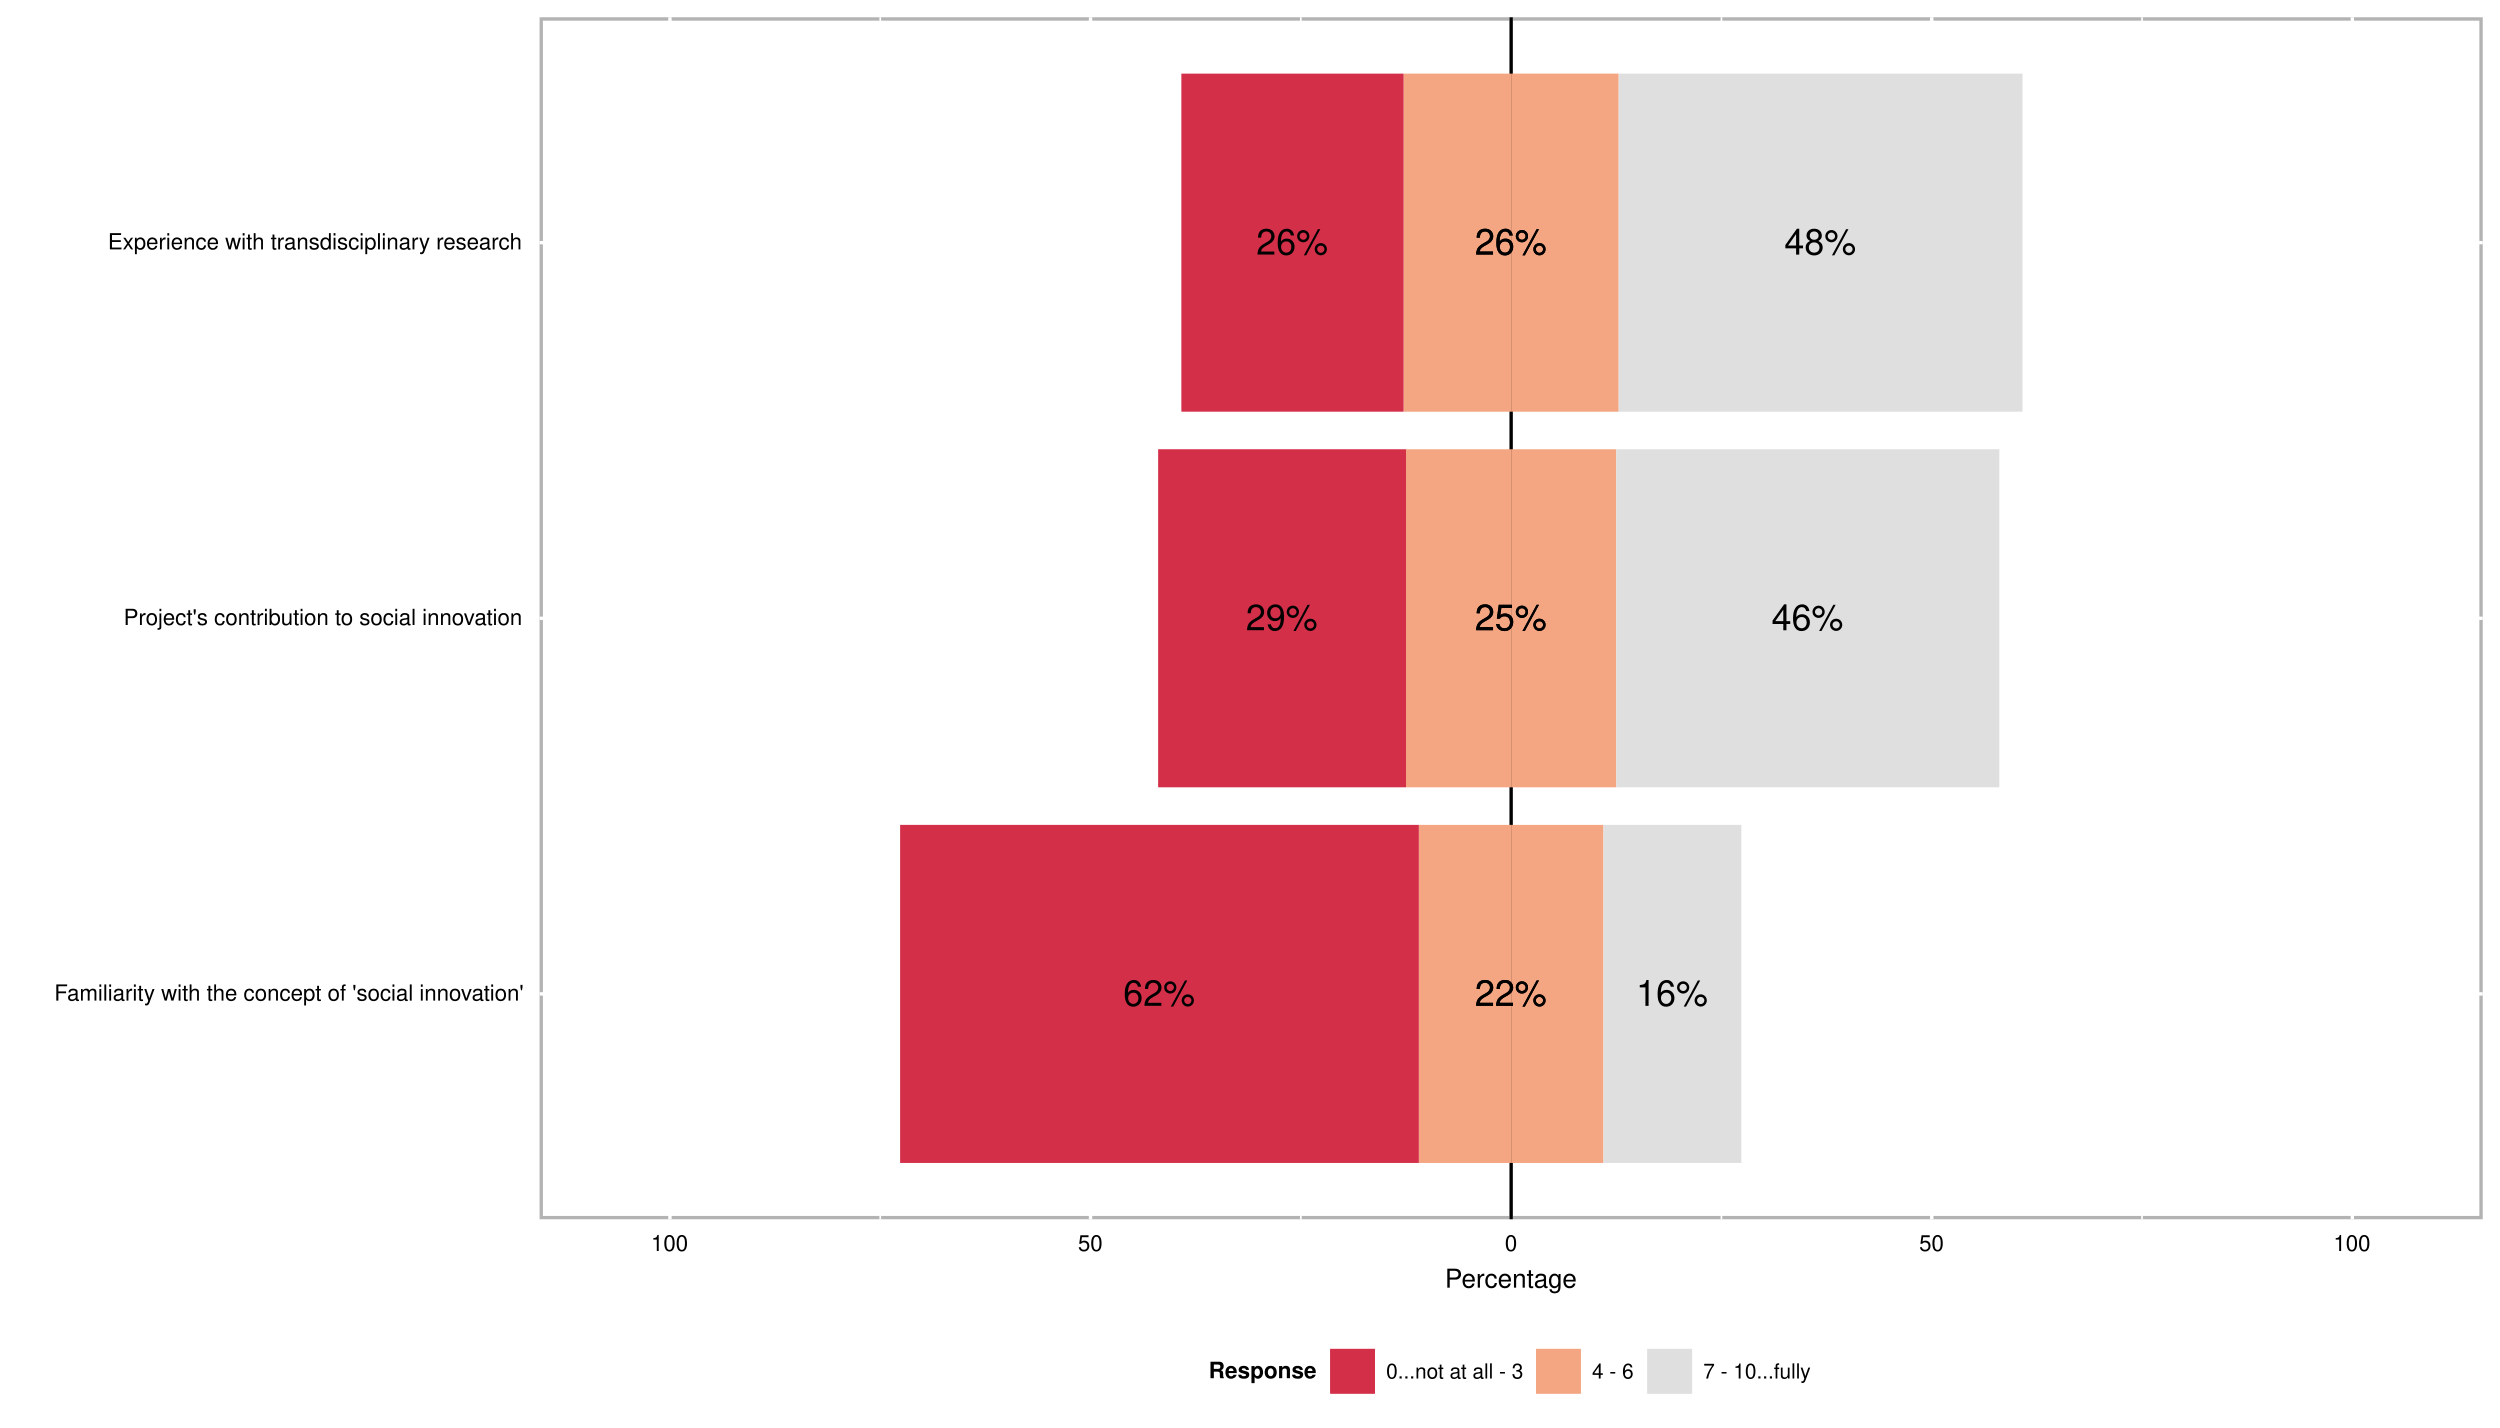 <?xml version="1.0" encoding="UTF-8"?>
<svg xmlns="http://www.w3.org/2000/svg" xmlns:xlink="http://www.w3.org/1999/xlink" width="793pt" height="453pt" viewBox="0 0 793 453" version="1.1">
<defs>
<g>
<symbol overflow="visible" id="glyph0-0">
<path style="stroke:none;" d=""/>
</symbol>
<symbol overflow="visible" id="glyph0-1">
<path style="stroke:none;" d="M 2.953 -5.859 L 2.953 0 L 3.953 0 L 3.953 -8.219 L 3.281 -8.219 C 2.938 -6.969 2.703 -6.797 1.156 -6.594 L 1.156 -5.859 Z M 2.953 -5.859 "/>
</symbol>
<symbol overflow="visible" id="glyph0-2">
<path style="stroke:none;" d="M 5.672 -6.078 C 5.469 -7.422 4.609 -8.219 3.375 -8.219 C 2.484 -8.219 1.688 -7.797 1.219 -7.047 C 0.703 -6.25 0.484 -5.25 0.484 -3.75 C 0.484 -2.359 0.688 -1.484 1.172 -0.766 C 1.609 -0.094 2.312 0.266 3.203 0.266 C 4.734 0.266 5.828 -0.891 5.828 -2.484 C 5.828 -4 4.812 -5.078 3.359 -5.078 C 2.578 -5.078 1.938 -4.781 1.516 -4.172 C 1.531 -6.203 2.156 -7.344 3.312 -7.344 C 4.016 -7.344 4.5 -6.875 4.656 -6.078 Z M 3.234 -4.188 C 4.203 -4.188 4.812 -3.5 4.812 -2.406 C 4.812 -1.375 4.125 -0.625 3.203 -0.625 C 2.281 -0.625 1.562 -1.406 1.562 -2.453 C 1.562 -3.484 2.25 -4.188 3.234 -4.188 Z M 3.234 -4.188 "/>
</symbol>
<symbol overflow="visible" id="glyph0-3">
<path style="stroke:none;" d="M 2.266 -7.797 C 1.188 -7.797 0.328 -6.922 0.328 -5.844 C 0.328 -4.781 1.188 -3.906 2.281 -3.906 C 3.328 -3.906 4.203 -4.781 4.203 -5.828 C 4.203 -6.922 3.359 -7.797 2.266 -7.797 Z M 2.266 -7 C 2.906 -7 3.422 -6.484 3.422 -5.828 C 3.422 -5.203 2.906 -4.703 2.281 -4.703 C 1.641 -4.703 1.109 -5.203 1.109 -5.844 C 1.109 -6.484 1.625 -7 2.266 -7 Z M 6.922 -8.062 L 2.438 0.234 L 3.188 0.234 L 7.672 -8.062 Z M 7.828 -3.656 C 6.75 -3.656 5.891 -2.797 5.891 -1.734 C 5.891 -0.641 6.75 0.219 7.844 0.219 C 8.891 0.219 9.766 -0.641 9.766 -1.703 C 9.766 -2.797 8.922 -3.656 7.828 -3.656 Z M 7.828 -2.859 C 8.469 -2.859 8.984 -2.359 8.984 -1.703 C 8.984 -1.094 8.469 -0.578 7.844 -0.578 C 7.188 -0.578 6.672 -1.094 6.672 -1.734 C 6.672 -2.359 7.188 -2.859 7.828 -2.859 Z M 7.828 -2.859 "/>
</symbol>
<symbol overflow="visible" id="glyph0-4">
<path style="stroke:none;" d="M 3.719 -1.984 L 3.719 0 L 4.719 0 L 4.719 -1.984 L 5.922 -1.984 L 5.922 -2.891 L 4.719 -2.891 L 4.719 -8.219 L 3.984 -8.219 L 0.312 -3.047 L 0.312 -1.984 Z M 3.719 -2.891 L 1.188 -2.891 L 3.719 -6.516 Z M 3.719 -2.891 "/>
</symbol>
<symbol overflow="visible" id="glyph0-5">
<path style="stroke:none;" d="M 4.453 -4.328 C 5.297 -4.844 5.547 -5.25 5.547 -6.031 C 5.547 -7.328 4.562 -8.219 3.125 -8.219 C 1.703 -8.219 0.703 -7.328 0.703 -6.047 C 0.703 -5.25 0.969 -4.859 1.797 -4.328 C 0.875 -3.875 0.422 -3.203 0.422 -2.281 C 0.422 -0.781 1.531 0.266 3.125 0.266 C 4.719 0.266 5.828 -0.781 5.828 -2.281 C 5.828 -3.203 5.375 -3.875 4.453 -4.328 Z M 3.125 -7.344 C 3.984 -7.344 4.531 -6.828 4.531 -6 C 4.531 -5.234 3.969 -4.719 3.125 -4.719 C 2.281 -4.719 1.734 -5.234 1.734 -6.031 C 1.734 -6.828 2.281 -7.344 3.125 -7.344 Z M 3.125 -3.875 C 4.125 -3.875 4.812 -3.219 4.812 -2.266 C 4.812 -1.281 4.141 -0.625 3.109 -0.625 C 2.125 -0.625 1.438 -1.297 1.438 -2.25 C 1.438 -3.234 2.109 -3.875 3.125 -3.875 Z M 3.125 -3.875 "/>
</symbol>
<symbol overflow="visible" id="glyph0-6">
<path style="stroke:none;" d="M 5.75 -0.984 L 1.516 -0.984 C 1.609 -1.672 1.984 -2.109 2.969 -2.703 L 4.109 -3.344 C 5.234 -3.969 5.812 -4.812 5.812 -5.828 C 5.812 -6.5 5.547 -7.141 5.062 -7.594 C 4.578 -8.016 4 -8.219 3.234 -8.219 C 2.203 -8.219 1.438 -7.859 1 -7.156 C 0.719 -6.719 0.594 -6.203 0.562 -5.375 L 1.562 -5.375 C 1.609 -5.938 1.672 -6.266 1.812 -6.547 C 2.062 -7.047 2.594 -7.344 3.203 -7.344 C 4.109 -7.344 4.781 -6.688 4.781 -5.797 C 4.781 -5.141 4.406 -4.578 3.703 -4.156 L 2.656 -3.547 C 0.969 -2.578 0.484 -1.812 0.391 -0.016 L 5.75 -0.016 Z M 5.75 -0.984 "/>
</symbol>
<symbol overflow="visible" id="glyph0-7">
<path style="stroke:none;" d="M 0.609 -1.875 C 0.797 -0.531 1.656 0.266 2.891 0.266 C 3.781 0.266 4.578 -0.172 5.062 -0.906 C 5.562 -1.719 5.797 -2.719 5.797 -4.203 C 5.797 -5.594 5.578 -6.469 5.109 -7.203 C 4.656 -7.875 3.953 -8.219 3.078 -8.219 C 1.531 -8.219 0.438 -7.078 0.438 -5.484 C 0.438 -3.969 1.453 -2.906 2.906 -2.906 C 3.672 -2.906 4.25 -3.172 4.75 -3.797 C 4.75 -1.75 4.109 -0.625 2.953 -0.625 C 2.25 -0.625 1.766 -1.078 1.609 -1.875 Z M 3.062 -7.344 C 4 -7.344 4.703 -6.562 4.703 -5.5 C 4.703 -4.5 4.016 -3.781 3.031 -3.781 C 2.062 -3.781 1.453 -4.469 1.453 -5.562 C 1.453 -6.594 2.125 -7.344 3.062 -7.344 Z M 3.062 -7.344 "/>
</symbol>
<symbol overflow="visible" id="glyph0-8">
<path style="stroke:none;" d="M 5.422 -8.062 L 1.25 -8.062 L 0.641 -3.672 L 1.562 -3.672 C 2.031 -4.234 2.422 -4.422 3.062 -4.422 C 4.141 -4.422 4.812 -3.688 4.812 -2.484 C 4.812 -1.328 4.141 -0.625 3.047 -0.625 C 2.172 -0.625 1.641 -1.062 1.406 -1.984 L 0.391 -1.984 C 0.531 -1.312 0.641 -1 0.891 -0.703 C 1.344 -0.094 2.156 0.266 3.078 0.266 C 4.703 0.266 5.828 -0.922 5.828 -2.625 C 5.828 -4.219 4.781 -5.312 3.234 -5.312 C 2.656 -5.312 2.203 -5.172 1.734 -4.828 L 2.062 -7.078 L 5.422 -7.078 Z M 5.422 -8.062 "/>
</symbol>
<symbol overflow="visible" id="glyph1-0">
<path style="stroke:none;" d=""/>
</symbol>
<symbol overflow="visible" id="glyph1-1">
<path style="stroke:none;" d="M 1.297 -2.344 L 4.094 -2.344 L 4.094 -2.922 L 1.297 -2.922 L 1.297 -4.562 L 4.188 -4.562 L 4.188 -5.141 L 0.641 -5.141 L 0.641 0 L 4.312 0 L 4.312 -0.578 L 1.297 -0.578 Z M 1.297 -2.344 "/>
</symbol>
<symbol overflow="visible" id="glyph1-2">
<path style="stroke:none;" d="M 2.062 -1.906 L 3.297 -3.688 L 2.641 -3.688 L 1.75 -2.359 L 0.859 -3.688 L 0.188 -3.688 L 1.422 -1.875 L 0.125 0 L 0.797 0 L 1.719 -1.422 L 2.656 0 L 3.328 0 Z M 2.062 -1.906 "/>
</symbol>
<symbol overflow="visible" id="glyph1-3">
<path style="stroke:none;" d="M 0.375 1.531 L 0.969 1.531 L 0.969 -0.391 C 1.281 0 1.625 0.156 2.109 0.156 C 3.062 0.156 3.688 -0.609 3.688 -1.781 C 3.688 -3.016 3.078 -3.797 2.094 -3.797 C 1.594 -3.797 1.203 -3.578 0.922 -3.141 L 0.922 -3.688 L 0.375 -3.688 Z M 2 -3.25 C 2.656 -3.25 3.078 -2.672 3.078 -1.797 C 3.078 -0.953 2.641 -0.391 2 -0.391 C 1.375 -0.391 0.969 -0.953 0.969 -1.812 C 0.969 -2.688 1.375 -3.25 2 -3.25 Z M 2 -3.25 "/>
</symbol>
<symbol overflow="visible" id="glyph1-4">
<path style="stroke:none;" d="M 3.609 -1.656 C 3.609 -2.219 3.578 -2.547 3.469 -2.828 C 3.234 -3.438 2.656 -3.797 1.969 -3.797 C 0.938 -3.797 0.281 -3.016 0.281 -1.797 C 0.281 -0.578 0.922 0.156 1.953 0.156 C 2.797 0.156 3.391 -0.312 3.531 -1.125 L 2.953 -1.125 C 2.781 -0.641 2.453 -0.375 1.984 -0.375 C 1.609 -0.375 1.297 -0.547 1.094 -0.859 C 0.953 -1.078 0.906 -1.281 0.891 -1.656 Z M 0.906 -2.125 C 0.953 -2.812 1.375 -3.25 1.969 -3.25 C 2.562 -3.25 2.984 -2.797 2.984 -2.125 Z M 0.906 -2.125 "/>
</symbol>
<symbol overflow="visible" id="glyph1-5">
<path style="stroke:none;" d="M 0.484 -3.688 L 0.484 0 L 1.078 0 L 1.078 -1.922 C 1.078 -2.797 1.453 -3.203 2.266 -3.172 L 2.266 -3.781 C 2.156 -3.797 2.109 -3.797 2.031 -3.797 C 1.656 -3.797 1.359 -3.578 1.031 -3.016 L 1.031 -3.688 Z M 0.484 -3.688 "/>
</symbol>
<symbol overflow="visible" id="glyph1-6">
<path style="stroke:none;" d="M 1.062 -3.688 L 0.469 -3.688 L 0.469 0 L 1.062 0 Z M 1.062 -5.141 L 0.469 -5.141 L 0.469 -4.391 L 1.062 -4.391 Z M 1.062 -5.141 "/>
</symbol>
<symbol overflow="visible" id="glyph1-7">
<path style="stroke:none;" d="M 0.5 -3.688 L 0.5 0 L 1.078 0 L 1.078 -2.031 C 1.078 -2.797 1.484 -3.281 2.078 -3.281 C 2.547 -3.281 2.844 -3 2.844 -2.562 L 2.844 0 L 3.438 0 L 3.438 -2.797 C 3.438 -3.406 2.969 -3.797 2.266 -3.797 C 1.719 -3.797 1.359 -3.594 1.031 -3.078 L 1.031 -3.688 Z M 0.5 -3.688 "/>
</symbol>
<symbol overflow="visible" id="glyph1-8">
<path style="stroke:none;" d="M 3.312 -2.453 C 3.297 -2.812 3.219 -3.047 3.078 -3.25 C 2.812 -3.594 2.375 -3.797 1.859 -3.797 C 0.859 -3.797 0.219 -3.016 0.219 -1.781 C 0.219 -0.594 0.859 0.156 1.859 0.156 C 2.734 0.156 3.297 -0.359 3.359 -1.266 L 2.766 -1.266 C 2.672 -0.672 2.375 -0.375 1.875 -0.375 C 1.219 -0.375 0.828 -0.906 0.828 -1.781 C 0.828 -2.703 1.219 -3.25 1.859 -3.25 C 2.344 -3.25 2.656 -2.969 2.734 -2.453 Z M 3.312 -2.453 "/>
</symbol>
<symbol overflow="visible" id="glyph1-9">
<path style="stroke:none;" d=""/>
</symbol>
<symbol overflow="visible" id="glyph1-10">
<path style="stroke:none;" d="M 3.906 0 L 4.984 -3.688 L 4.328 -3.688 L 3.594 -0.812 L 2.875 -3.688 L 2.156 -3.688 L 1.438 -0.812 L 0.688 -3.688 L 0.047 -3.688 L 1.109 0 L 1.781 0 L 2.484 -2.891 L 3.234 0 Z M 3.906 0 "/>
</symbol>
<symbol overflow="visible" id="glyph1-11">
<path style="stroke:none;" d="M 1.797 -3.688 L 1.188 -3.688 L 1.188 -4.703 L 0.594 -4.703 L 0.594 -3.688 L 0.094 -3.688 L 0.094 -3.219 L 0.594 -3.219 L 0.594 -0.422 C 0.594 -0.047 0.859 0.156 1.312 0.156 C 1.469 0.156 1.594 0.141 1.797 0.109 L 1.797 -0.375 C 1.703 -0.359 1.625 -0.359 1.516 -0.359 C 1.25 -0.359 1.188 -0.422 1.188 -0.688 L 1.188 -3.219 L 1.797 -3.219 Z M 1.797 -3.688 "/>
</symbol>
<symbol overflow="visible" id="glyph1-12">
<path style="stroke:none;" d="M 0.5 -5.141 L 0.5 0 L 1.078 0 L 1.078 -2.031 C 1.078 -2.797 1.469 -3.281 2.078 -3.281 C 2.281 -3.281 2.453 -3.234 2.594 -3.125 C 2.766 -3 2.844 -2.812 2.844 -2.562 L 2.844 0 L 3.422 0 L 3.422 -2.797 C 3.422 -3.406 2.984 -3.797 2.266 -3.797 C 1.734 -3.797 1.422 -3.641 1.078 -3.188 L 1.078 -5.141 Z M 0.5 -5.141 "/>
</symbol>
<symbol overflow="visible" id="glyph1-13">
<path style="stroke:none;" d="M 3.766 -0.344 C 3.703 -0.328 3.672 -0.328 3.641 -0.328 C 3.438 -0.328 3.328 -0.438 3.328 -0.625 L 3.328 -2.797 C 3.328 -3.453 2.844 -3.797 1.938 -3.797 C 1.391 -3.797 0.969 -3.641 0.719 -3.375 C 0.547 -3.172 0.469 -2.969 0.453 -2.594 L 1.047 -2.594 C 1.094 -3.047 1.359 -3.25 1.922 -3.25 C 2.453 -3.25 2.734 -3.062 2.734 -2.703 L 2.734 -2.547 C 2.734 -2.297 2.609 -2.203 2.125 -2.141 C 1.297 -2.031 1.172 -2.016 0.938 -1.922 C 0.516 -1.734 0.297 -1.406 0.297 -0.938 C 0.297 -0.266 0.766 0.156 1.516 0.156 C 1.969 0.156 2.344 0 2.766 -0.375 C 2.797 0 2.984 0.156 3.375 0.156 C 3.5 0.156 3.578 0.141 3.766 0.094 Z M 2.734 -1.156 C 2.734 -0.969 2.688 -0.844 2.516 -0.688 C 2.266 -0.469 1.984 -0.359 1.641 -0.359 C 1.172 -0.359 0.906 -0.578 0.906 -0.938 C 0.906 -1.328 1.156 -1.531 1.797 -1.625 C 2.422 -1.703 2.547 -1.734 2.734 -1.828 Z M 2.734 -1.156 "/>
</symbol>
<symbol overflow="visible" id="glyph1-14">
<path style="stroke:none;" d="M 3.094 -2.656 C 3.078 -3.391 2.594 -3.797 1.75 -3.797 C 0.891 -3.797 0.328 -3.359 0.328 -2.672 C 0.328 -2.094 0.625 -1.812 1.5 -1.609 L 2.047 -1.469 C 2.453 -1.375 2.625 -1.219 2.625 -0.969 C 2.625 -0.609 2.281 -0.375 1.766 -0.375 C 1.438 -0.375 1.172 -0.469 1.031 -0.625 C 0.938 -0.734 0.891 -0.844 0.859 -1.094 L 0.234 -1.094 C 0.266 -0.25 0.75 0.156 1.719 0.156 C 2.641 0.156 3.234 -0.297 3.234 -1 C 3.234 -1.562 2.922 -1.859 2.188 -2.031 L 1.625 -2.172 C 1.156 -2.281 0.938 -2.438 0.938 -2.703 C 0.938 -3.047 1.25 -3.25 1.719 -3.25 C 2.203 -3.25 2.453 -3.047 2.469 -2.656 Z M 3.094 -2.656 "/>
</symbol>
<symbol overflow="visible" id="glyph1-15">
<path style="stroke:none;" d="M 3.484 -5.141 L 2.906 -5.141 L 2.906 -3.234 C 2.656 -3.594 2.266 -3.797 1.766 -3.797 C 0.812 -3.797 0.188 -3.031 0.188 -1.859 C 0.188 -0.609 0.797 0.156 1.797 0.156 C 2.297 0.156 2.656 -0.031 2.969 -0.484 L 2.969 0 L 3.484 0 Z M 1.875 -3.25 C 2.5 -3.25 2.906 -2.688 2.906 -1.797 C 2.906 -0.953 2.5 -0.391 1.875 -0.391 C 1.219 -0.391 0.797 -0.953 0.797 -1.812 C 0.797 -2.672 1.219 -3.25 1.875 -3.25 Z M 1.875 -3.25 "/>
</symbol>
<symbol overflow="visible" id="glyph1-16">
<path style="stroke:none;" d="M 1.078 -5.141 L 0.484 -5.141 L 0.484 0 L 1.078 0 Z M 1.078 -5.141 "/>
</symbol>
<symbol overflow="visible" id="glyph1-17">
<path style="stroke:none;" d="M 2.734 -3.688 L 1.719 -0.812 L 0.766 -3.688 L 0.141 -3.688 L 1.391 0.016 L 1.156 0.594 C 1.062 0.859 0.938 0.953 0.688 0.953 C 0.594 0.953 0.5 0.938 0.375 0.922 L 0.375 1.438 C 0.5 1.516 0.625 1.531 0.781 1.531 C 0.969 1.531 1.172 1.469 1.328 1.359 C 1.516 1.219 1.609 1.078 1.719 0.781 L 3.375 -3.688 Z M 2.734 -3.688 "/>
</symbol>
<symbol overflow="visible" id="glyph1-18">
<path style="stroke:none;" d="M 1.297 -2.344 L 3.734 -2.344 L 3.734 -2.922 L 1.297 -2.922 L 1.297 -4.562 L 4.078 -4.562 L 4.078 -5.141 L 0.641 -5.141 L 0.641 0 L 1.297 0 Z M 1.297 -2.344 "/>
</symbol>
<symbol overflow="visible" id="glyph1-19">
<path style="stroke:none;" d="M 0.5 -3.688 L 0.5 0 L 1.078 0 L 1.078 -2.312 C 1.078 -2.859 1.469 -3.281 1.953 -3.281 C 2.391 -3.281 2.641 -3.016 2.641 -2.547 L 2.641 0 L 3.234 0 L 3.234 -2.312 C 3.234 -2.859 3.609 -3.281 4.094 -3.281 C 4.531 -3.281 4.781 -3.016 4.781 -2.547 L 4.781 0 L 5.375 0 L 5.375 -2.766 C 5.375 -3.438 4.984 -3.797 4.297 -3.797 C 3.812 -3.797 3.516 -3.656 3.172 -3.234 C 2.953 -3.625 2.656 -3.797 2.172 -3.797 C 1.672 -3.797 1.344 -3.609 1.031 -3.172 L 1.031 -3.688 Z M 0.5 -3.688 "/>
</symbol>
<symbol overflow="visible" id="glyph1-20">
<path style="stroke:none;" d="M 1.922 -3.797 C 0.875 -3.797 0.25 -3.062 0.25 -1.812 C 0.25 -0.578 0.875 0.156 1.922 0.156 C 2.969 0.156 3.594 -0.578 3.594 -1.797 C 3.594 -3.078 2.984 -3.797 1.922 -3.797 Z M 1.922 -3.25 C 2.594 -3.25 2.984 -2.719 2.984 -1.797 C 2.984 -0.922 2.578 -0.375 1.922 -0.375 C 1.266 -0.375 0.859 -0.922 0.859 -1.812 C 0.859 -2.719 1.266 -3.25 1.922 -3.25 Z M 1.922 -3.25 "/>
</symbol>
<symbol overflow="visible" id="glyph1-21">
<path style="stroke:none;" d="M 1.812 -3.688 L 1.203 -3.688 L 1.203 -4.266 C 1.203 -4.516 1.344 -4.641 1.609 -4.641 C 1.656 -4.641 1.688 -4.641 1.812 -4.641 L 1.812 -5.125 C 1.688 -5.156 1.609 -5.156 1.484 -5.156 C 0.938 -5.156 0.625 -4.844 0.625 -4.312 L 0.625 -3.688 L 0.125 -3.688 L 0.125 -3.219 L 0.625 -3.219 L 0.625 0 L 1.203 0 L 1.203 -3.219 L 1.812 -3.219 Z M 1.812 -3.688 "/>
</symbol>
<symbol overflow="visible" id="glyph1-22">
<path style="stroke:none;" d="M 0.344 -5 L 0.344 -4.219 L 0.531 -3.266 L 0.812 -3.266 L 1 -4.219 L 1 -5 Z M 0.344 -5 "/>
</symbol>
<symbol overflow="visible" id="glyph1-23">
<path style="stroke:none;" d="M 2.016 0 L 3.422 -3.688 L 2.766 -3.688 L 1.719 -0.703 L 0.734 -3.688 L 0.078 -3.688 L 1.359 0 Z M 2.016 0 "/>
</symbol>
<symbol overflow="visible" id="glyph1-24">
<path style="stroke:none;" d="M 1.297 -2.172 L 2.906 -2.172 C 3.312 -2.172 3.625 -2.297 3.906 -2.547 C 4.219 -2.828 4.344 -3.156 4.344 -3.625 C 4.344 -4.594 3.781 -5.141 2.766 -5.141 L 0.641 -5.141 L 0.641 0 L 1.297 0 Z M 1.297 -2.75 L 1.297 -4.562 L 2.656 -4.562 C 3.297 -4.562 3.672 -4.219 3.672 -3.656 C 3.672 -3.094 3.297 -2.75 2.656 -2.75 Z M 1.297 -2.75 "/>
</symbol>
<symbol overflow="visible" id="glyph1-25">
<path style="stroke:none;" d="M 0.5 -3.688 L 0.5 0.531 C 0.5 0.906 0.375 1.016 0.016 1.016 C -0.031 1.016 -0.047 1.016 -0.125 1.016 L -0.125 1.516 C -0.062 1.531 -0.016 1.531 0.078 1.531 C 0.734 1.531 1.078 1.281 1.078 0.766 L 1.078 -3.688 Z M 1.078 -5.141 L 0.5 -5.141 L 0.5 -4.391 L 1.078 -4.391 Z M 1.078 -5.141 "/>
</symbol>
<symbol overflow="visible" id="glyph1-26">
<path style="stroke:none;" d="M 0.375 -5.141 L 0.375 0 L 0.906 0 L 0.906 -0.469 C 1.188 -0.047 1.562 0.156 2.078 0.156 C 3.047 0.156 3.688 -0.641 3.688 -1.859 C 3.688 -3.062 3.094 -3.797 2.109 -3.797 C 1.594 -3.797 1.234 -3.609 0.969 -3.188 L 0.969 -5.141 Z M 2 -3.25 C 2.656 -3.25 3.078 -2.672 3.078 -1.797 C 3.078 -0.953 2.641 -0.391 2 -0.391 C 1.359 -0.391 0.969 -0.953 0.969 -1.812 C 0.969 -2.688 1.359 -3.25 2 -3.25 Z M 2 -3.25 "/>
</symbol>
<symbol overflow="visible" id="glyph1-27">
<path style="stroke:none;" d="M 3.391 0 L 3.391 -3.688 L 2.812 -3.688 L 2.812 -1.594 C 2.812 -0.844 2.422 -0.359 1.797 -0.359 C 1.344 -0.359 1.047 -0.641 1.047 -1.078 L 1.047 -3.688 L 0.453 -3.688 L 0.453 -0.844 C 0.453 -0.234 0.922 0.156 1.641 0.156 C 2.172 0.156 2.516 -0.031 2.875 -0.516 L 2.875 0 Z M 3.391 0 "/>
</symbol>
<symbol overflow="visible" id="glyph1-28">
<path style="stroke:none;" d="M 1.828 -3.625 L 1.828 0 L 2.438 0 L 2.438 -5.094 L 2.031 -5.094 C 1.812 -4.312 1.672 -4.203 0.719 -4.078 L 0.719 -3.625 Z M 1.828 -3.625 "/>
</symbol>
<symbol overflow="visible" id="glyph1-29">
<path style="stroke:none;" d="M 1.938 -5.094 C 1.469 -5.094 1.047 -4.891 0.797 -4.531 C 0.469 -4.094 0.297 -3.406 0.297 -2.469 C 0.297 -0.75 0.859 0.156 1.938 0.156 C 3 0.156 3.578 -0.75 3.578 -2.422 C 3.578 -3.406 3.422 -4.078 3.094 -4.531 C 2.828 -4.891 2.406 -5.094 1.938 -5.094 Z M 1.938 -4.547 C 2.609 -4.547 2.938 -3.859 2.938 -2.484 C 2.938 -1.031 2.609 -0.359 1.922 -0.359 C 1.266 -0.359 0.938 -1.062 0.938 -2.453 C 0.938 -3.859 1.266 -4.547 1.938 -4.547 Z M 1.938 -4.547 "/>
</symbol>
<symbol overflow="visible" id="glyph1-30">
<path style="stroke:none;" d="M 3.359 -5 L 0.781 -5 L 0.406 -2.281 L 0.969 -2.281 C 1.266 -2.625 1.5 -2.734 1.891 -2.734 C 2.562 -2.734 2.984 -2.281 2.984 -1.547 C 2.984 -0.828 2.562 -0.391 1.891 -0.391 C 1.344 -0.391 1.016 -0.656 0.859 -1.219 L 0.25 -1.219 C 0.328 -0.812 0.406 -0.625 0.547 -0.438 C 0.828 -0.062 1.344 0.156 1.906 0.156 C 2.906 0.156 3.609 -0.578 3.609 -1.625 C 3.609 -2.609 2.953 -3.297 2 -3.297 C 1.656 -3.297 1.359 -3.203 1.078 -2.984 L 1.281 -4.391 L 3.359 -4.391 Z M 3.359 -5 "/>
</symbol>
<symbol overflow="visible" id="glyph2-0">
<path style="stroke:none;" d=""/>
</symbol>
<symbol overflow="visible" id="glyph2-1">
<path style="stroke:none;" d="M 1.516 -2.547 L 3.406 -2.547 C 3.875 -2.547 4.25 -2.688 4.578 -2.984 C 4.938 -3.312 5.094 -3.703 5.094 -4.25 C 5.094 -5.375 4.422 -6.016 3.234 -6.016 L 0.75 -6.016 L 0.75 0 L 1.516 0 Z M 1.516 -3.219 L 1.516 -5.344 L 3.125 -5.344 C 3.859 -5.344 4.297 -4.938 4.297 -4.281 C 4.297 -3.625 3.859 -3.219 3.125 -3.219 Z M 1.516 -3.219 "/>
</symbol>
<symbol overflow="visible" id="glyph2-2">
<path style="stroke:none;" d="M 4.234 -1.938 C 4.234 -2.594 4.188 -2.984 4.062 -3.312 C 3.781 -4.016 3.125 -4.453 2.312 -4.453 C 1.109 -4.453 0.328 -3.531 0.328 -2.109 C 0.328 -0.672 1.078 0.188 2.297 0.188 C 3.281 0.188 3.969 -0.375 4.141 -1.312 L 3.453 -1.312 C 3.266 -0.75 2.875 -0.453 2.312 -0.453 C 1.875 -0.453 1.516 -0.641 1.281 -1 C 1.109 -1.25 1.062 -1.5 1.047 -1.938 Z M 1.062 -2.484 C 1.125 -3.297 1.609 -3.812 2.297 -3.812 C 3 -3.812 3.484 -3.266 3.484 -2.484 Z M 1.062 -2.484 "/>
</symbol>
<symbol overflow="visible" id="glyph2-3">
<path style="stroke:none;" d="M 0.562 -4.328 L 0.562 0 L 1.266 0 L 1.266 -2.25 C 1.266 -3.281 1.703 -3.75 2.641 -3.719 L 2.641 -4.422 C 2.531 -4.438 2.469 -4.453 2.391 -4.453 C 1.938 -4.453 1.594 -4.188 1.203 -3.547 L 1.203 -4.328 Z M 0.562 -4.328 "/>
</symbol>
<symbol overflow="visible" id="glyph2-4">
<path style="stroke:none;" d="M 3.891 -2.875 C 3.859 -3.297 3.766 -3.562 3.594 -3.797 C 3.297 -4.203 2.781 -4.453 2.172 -4.453 C 1 -4.453 0.25 -3.516 0.25 -2.094 C 0.25 -0.688 1 0.188 2.172 0.188 C 3.203 0.188 3.859 -0.422 3.938 -1.484 L 3.25 -1.484 C 3.125 -0.797 2.766 -0.453 2.188 -0.453 C 1.422 -0.453 0.969 -1.062 0.969 -2.094 C 0.969 -3.172 1.422 -3.812 2.172 -3.812 C 2.75 -3.812 3.109 -3.469 3.188 -2.875 Z M 3.891 -2.875 "/>
</symbol>
<symbol overflow="visible" id="glyph2-5">
<path style="stroke:none;" d="M 0.578 -4.328 L 0.578 0 L 1.266 0 L 1.266 -2.391 C 1.266 -3.266 1.734 -3.844 2.438 -3.844 C 2.984 -3.844 3.328 -3.516 3.328 -3 L 3.328 0 L 4.016 0 L 4.016 -3.266 C 4.016 -3.984 3.484 -4.453 2.641 -4.453 C 2 -4.453 1.594 -4.203 1.219 -3.594 L 1.219 -4.328 Z M 0.578 -4.328 "/>
</symbol>
<symbol overflow="visible" id="glyph2-6">
<path style="stroke:none;" d="M 2.094 -4.328 L 1.391 -4.328 L 1.391 -5.516 L 0.703 -5.516 L 0.703 -4.328 L 0.109 -4.328 L 0.109 -3.766 L 0.703 -3.766 L 0.703 -0.5 C 0.703 -0.047 1 0.188 1.531 0.188 C 1.719 0.188 1.859 0.172 2.094 0.125 L 2.094 -0.453 C 2 -0.422 1.906 -0.406 1.766 -0.406 C 1.469 -0.406 1.391 -0.5 1.391 -0.797 L 1.391 -3.766 L 2.094 -3.766 Z M 2.094 -4.328 "/>
</symbol>
<symbol overflow="visible" id="glyph2-7">
<path style="stroke:none;" d="M 4.406 -0.406 C 4.344 -0.391 4.312 -0.391 4.266 -0.391 C 4.031 -0.391 3.891 -0.516 3.891 -0.719 L 3.891 -3.266 C 3.891 -4.031 3.328 -4.453 2.266 -4.453 C 1.641 -4.453 1.125 -4.266 0.828 -3.938 C 0.641 -3.719 0.547 -3.469 0.531 -3.047 L 1.234 -3.047 C 1.281 -3.578 1.594 -3.812 2.25 -3.812 C 2.875 -3.812 3.203 -3.578 3.203 -3.172 L 3.203 -2.984 C 3.203 -2.688 3.047 -2.578 2.484 -2.516 C 1.516 -2.391 1.375 -2.344 1.109 -2.25 C 0.609 -2.031 0.344 -1.656 0.344 -1.094 C 0.344 -0.312 0.891 0.188 1.766 0.188 C 2.312 0.188 2.75 0 3.234 -0.453 C 3.281 0 3.5 0.188 3.938 0.188 C 4.094 0.188 4.188 0.172 4.406 0.109 Z M 3.203 -1.359 C 3.203 -1.125 3.141 -0.984 2.938 -0.797 C 2.656 -0.547 2.312 -0.406 1.906 -0.406 C 1.375 -0.406 1.062 -0.672 1.062 -1.109 C 1.062 -1.562 1.359 -1.797 2.109 -1.891 C 2.844 -2 2.984 -2.031 3.203 -2.141 Z M 3.203 -1.359 "/>
</symbol>
<symbol overflow="visible" id="glyph2-8">
<path style="stroke:none;" d="M 3.328 -4.328 L 3.328 -3.703 C 2.984 -4.219 2.609 -4.453 2.062 -4.453 C 1.016 -4.453 0.281 -3.469 0.281 -2.094 C 0.281 -1.359 0.469 -0.828 0.828 -0.391 C 1.156 -0.016 1.562 0.188 2.016 0.188 C 2.531 0.188 2.906 -0.047 3.266 -0.578 L 3.266 -0.359 C 3.266 0.797 2.938 1.219 2.094 1.219 C 1.5 1.219 1.203 0.984 1.125 0.5 L 0.422 0.5 C 0.5 1.297 1.125 1.797 2.078 1.797 C 2.703 1.797 3.234 1.594 3.516 1.25 C 3.844 0.844 3.969 0.312 3.969 -0.703 L 3.969 -4.328 Z M 2.125 -3.812 C 2.859 -3.812 3.266 -3.203 3.266 -2.109 C 3.266 -1.062 2.844 -0.453 2.125 -0.453 C 1.422 -0.453 1 -1.062 1 -2.125 C 1 -3.188 1.422 -3.812 2.125 -3.812 Z M 2.125 -3.812 "/>
</symbol>
<symbol overflow="visible" id="glyph3-0">
<path style="stroke:none;" d=""/>
</symbol>
<symbol overflow="visible" id="glyph3-1">
<path style="stroke:none;" d="M 1.641 -2.062 L 2.875 -2.062 C 3.344 -2.062 3.547 -1.875 3.547 -1.453 L 3.547 -1.234 C 3.531 -1.109 3.531 -0.969 3.531 -0.891 C 3.531 -0.406 3.562 -0.25 3.688 0 L 4.844 0 L 4.844 -0.188 C 4.688 -0.281 4.609 -0.391 4.609 -0.625 C 4.594 -2.156 4.562 -2.234 3.891 -2.516 C 4.484 -2.75 4.766 -3.172 4.766 -3.812 C 4.766 -4.219 4.625 -4.594 4.375 -4.859 C 4.141 -5.109 3.812 -5.219 3.375 -5.219 L 0.578 -5.219 L 0.578 0 L 1.641 0 Z M 1.641 -2.969 L 1.641 -4.328 L 2.938 -4.328 C 3.25 -4.328 3.375 -4.297 3.5 -4.188 C 3.641 -4.078 3.703 -3.906 3.703 -3.656 C 3.703 -3.406 3.641 -3.203 3.5 -3.094 C 3.391 -3 3.25 -2.969 2.938 -2.969 Z M 1.641 -2.969 "/>
</symbol>
<symbol overflow="visible" id="glyph3-2">
<path style="stroke:none;" d="M 3.75 -1.625 C 3.75 -1.703 3.75 -1.734 3.75 -1.781 C 3.75 -2.172 3.703 -2.531 3.609 -2.812 C 3.344 -3.5 2.719 -3.922 1.953 -3.922 C 0.844 -3.922 0.156 -3.125 0.156 -1.828 C 0.156 -0.594 0.828 0.172 1.922 0.172 C 2.797 0.172 3.5 -0.328 3.719 -1.094 L 2.719 -1.094 C 2.609 -0.781 2.328 -0.594 1.953 -0.594 C 1.672 -0.594 1.453 -0.719 1.297 -0.938 C 1.203 -1.078 1.172 -1.25 1.156 -1.625 Z M 1.172 -2.281 C 1.234 -2.875 1.484 -3.156 1.938 -3.156 C 2.391 -3.156 2.656 -2.859 2.719 -2.281 Z M 1.172 -2.281 "/>
</symbol>
<symbol overflow="visible" id="glyph3-3">
<path style="stroke:none;" d="M 3.609 -2.625 C 3.594 -3.438 2.969 -3.922 1.938 -3.922 C 0.953 -3.922 0.344 -3.438 0.344 -2.641 C 0.344 -2.391 0.422 -2.156 0.562 -2.016 C 0.688 -1.875 0.812 -1.812 1.188 -1.688 L 2.391 -1.312 C 2.641 -1.234 2.719 -1.156 2.719 -1 C 2.719 -0.766 2.438 -0.625 1.969 -0.625 C 1.703 -0.625 1.516 -0.672 1.375 -0.766 C 1.281 -0.844 1.234 -0.922 1.188 -1.125 L 0.203 -1.125 C 0.234 -0.266 0.859 0.172 2.031 0.172 C 2.562 0.172 2.984 0.047 3.266 -0.172 C 3.547 -0.406 3.719 -0.766 3.719 -1.141 C 3.719 -1.641 3.469 -1.969 2.969 -2.125 L 1.703 -2.484 C 1.422 -2.562 1.344 -2.625 1.344 -2.781 C 1.344 -3 1.578 -3.141 1.922 -3.141 C 2.406 -3.141 2.641 -2.969 2.641 -2.625 Z M 3.609 -2.625 "/>
</symbol>
<symbol overflow="visible" id="glyph3-4">
<path style="stroke:none;" d="M 1.422 -3.859 L 0.422 -3.859 L 0.422 1.562 L 1.422 1.562 L 1.422 -0.453 C 1.656 -0.031 2 0.172 2.484 0.172 C 3.422 0.172 4.109 -0.703 4.109 -1.875 C 4.109 -2.422 3.953 -2.969 3.688 -3.328 C 3.438 -3.688 2.953 -3.922 2.484 -3.922 C 2 -3.922 1.656 -3.719 1.422 -3.297 Z M 2.266 -3.094 C 2.766 -3.094 3.109 -2.609 3.109 -1.859 C 3.109 -1.156 2.766 -0.672 2.266 -0.672 C 1.75 -0.672 1.422 -1.156 1.422 -1.875 C 1.422 -2.609 1.75 -3.094 2.266 -3.094 Z M 2.266 -3.094 "/>
</symbol>
<symbol overflow="visible" id="glyph3-5">
<path style="stroke:none;" d="M 2.156 -3.922 C 0.969 -3.922 0.25 -3.156 0.25 -1.875 C 0.25 -0.609 0.969 0.172 2.156 0.172 C 3.344 0.172 4.078 -0.609 4.078 -1.859 C 4.078 -3.156 3.359 -3.922 2.156 -3.922 Z M 2.156 -3.125 C 2.719 -3.125 3.062 -2.625 3.062 -1.875 C 3.062 -1.141 2.703 -0.641 2.156 -0.641 C 1.625 -0.641 1.25 -1.141 1.25 -1.875 C 1.25 -2.625 1.625 -3.125 2.156 -3.125 Z M 2.156 -3.125 "/>
</symbol>
<symbol overflow="visible" id="glyph3-6">
<path style="stroke:none;" d="M 0.453 -3.859 L 0.453 0 L 1.453 0 L 1.453 -2.312 C 1.453 -2.781 1.766 -3.078 2.266 -3.078 C 2.688 -3.078 2.906 -2.844 2.906 -2.391 L 2.906 0 L 3.906 0 L 3.906 -2.594 C 3.906 -3.453 3.438 -3.922 2.609 -3.922 C 2.094 -3.922 1.734 -3.75 1.453 -3.312 L 1.453 -3.859 Z M 0.453 -3.859 "/>
</symbol>
<symbol overflow="visible" id="glyph4-0">
<path style="stroke:none;" d=""/>
</symbol>
<symbol overflow="visible" id="glyph4-1">
<path style="stroke:none;" d="M 1.812 -4.766 C 1.375 -4.766 0.984 -4.562 0.734 -4.25 C 0.438 -3.828 0.281 -3.188 0.281 -2.312 C 0.281 -0.703 0.812 0.156 1.812 0.156 C 2.797 0.156 3.344 -0.703 3.344 -2.266 C 3.344 -3.188 3.203 -3.812 2.891 -4.25 C 2.641 -4.578 2.25 -4.766 1.812 -4.766 Z M 1.812 -4.25 C 2.438 -4.25 2.75 -3.609 2.75 -2.328 C 2.75 -0.969 2.453 -0.328 1.797 -0.328 C 1.188 -0.328 0.875 -0.984 0.875 -2.297 C 0.875 -3.609 1.188 -4.25 1.812 -4.25 Z M 1.812 -4.25 "/>
</symbol>
<symbol overflow="visible" id="glyph4-2">
<path style="stroke:none;" d="M 1.266 -0.688 L 0.578 -0.688 L 0.578 0 L 1.266 0 Z M 1.266 -0.688 "/>
</symbol>
<symbol overflow="visible" id="glyph4-3">
<path style="stroke:none;" d="M 0.469 -3.453 L 0.469 0 L 1.016 0 L 1.016 -1.906 C 1.016 -2.609 1.391 -3.078 1.953 -3.078 C 2.391 -3.078 2.656 -2.812 2.656 -2.391 L 2.656 0 L 3.219 0 L 3.219 -2.609 C 3.219 -3.188 2.781 -3.547 2.109 -3.547 C 1.609 -3.547 1.266 -3.359 0.969 -2.875 L 0.969 -3.453 Z M 0.469 -3.453 "/>
</symbol>
<symbol overflow="visible" id="glyph4-4">
<path style="stroke:none;" d="M 1.797 -3.547 C 0.812 -3.547 0.234 -2.859 0.234 -1.703 C 0.234 -0.531 0.812 0.156 1.797 0.156 C 2.781 0.156 3.359 -0.547 3.359 -1.672 C 3.359 -2.875 2.797 -3.547 1.797 -3.547 Z M 1.797 -3.047 C 2.422 -3.047 2.797 -2.531 2.797 -1.688 C 2.797 -0.859 2.406 -0.359 1.797 -0.359 C 1.188 -0.359 0.812 -0.859 0.812 -1.703 C 0.812 -2.531 1.188 -3.047 1.797 -3.047 Z M 1.797 -3.047 "/>
</symbol>
<symbol overflow="visible" id="glyph4-5">
<path style="stroke:none;" d="M 1.672 -3.453 L 1.109 -3.453 L 1.109 -4.406 L 0.562 -4.406 L 0.562 -3.453 L 0.094 -3.453 L 0.094 -3 L 0.562 -3 L 0.562 -0.391 C 0.562 -0.047 0.797 0.156 1.219 0.156 C 1.375 0.156 1.484 0.141 1.672 0.109 L 1.672 -0.359 C 1.594 -0.344 1.516 -0.328 1.406 -0.328 C 1.172 -0.328 1.109 -0.391 1.109 -0.641 L 1.109 -3 L 1.672 -3 Z M 1.672 -3.453 "/>
</symbol>
<symbol overflow="visible" id="glyph4-6">
<path style="stroke:none;" d=""/>
</symbol>
<symbol overflow="visible" id="glyph4-7">
<path style="stroke:none;" d="M 3.531 -0.328 C 3.469 -0.312 3.438 -0.312 3.406 -0.312 C 3.219 -0.312 3.109 -0.406 3.109 -0.578 L 3.109 -2.609 C 3.109 -3.219 2.656 -3.547 1.812 -3.547 C 1.312 -3.547 0.906 -3.406 0.672 -3.156 C 0.5 -2.969 0.438 -2.781 0.422 -2.438 L 0.984 -2.438 C 1.031 -2.859 1.281 -3.047 1.797 -3.047 C 2.297 -3.047 2.562 -2.859 2.562 -2.531 L 2.562 -2.391 C 2.562 -2.156 2.438 -2.062 1.984 -2 C 1.219 -1.906 1.094 -1.875 0.891 -1.797 C 0.484 -1.625 0.281 -1.312 0.281 -0.875 C 0.281 -0.25 0.719 0.156 1.406 0.156 C 1.844 0.156 2.203 0 2.578 -0.359 C 2.625 0 2.797 0.156 3.156 0.156 C 3.266 0.156 3.344 0.141 3.531 0.094 Z M 2.562 -1.094 C 2.562 -0.906 2.516 -0.797 2.344 -0.641 C 2.125 -0.438 1.859 -0.328 1.531 -0.328 C 1.094 -0.328 0.844 -0.531 0.844 -0.891 C 0.844 -1.25 1.094 -1.438 1.688 -1.516 C 2.266 -1.594 2.375 -1.625 2.562 -1.703 Z M 2.562 -1.094 "/>
</symbol>
<symbol overflow="visible" id="glyph4-8">
<path style="stroke:none;" d="M 1 -4.812 L 0.453 -4.812 L 0.453 0 L 1 0 Z M 1 -4.812 "/>
</symbol>
<symbol overflow="visible" id="glyph4-9">
<path style="stroke:none;" d="M 1.875 -2.062 L 0.297 -2.062 L 0.297 -1.578 L 1.875 -1.578 Z M 1.875 -2.062 "/>
</symbol>
<symbol overflow="visible" id="glyph4-10">
<path style="stroke:none;" d="M 1.453 -2.203 L 1.781 -2.203 C 2.406 -2.203 2.75 -1.906 2.75 -1.328 C 2.75 -0.719 2.375 -0.359 1.781 -0.359 C 1.141 -0.359 0.828 -0.688 0.797 -1.391 L 0.219 -1.391 C 0.234 -1 0.297 -0.75 0.422 -0.547 C 0.656 -0.078 1.109 0.156 1.75 0.156 C 2.719 0.156 3.344 -0.422 3.344 -1.328 C 3.344 -1.938 3.109 -2.266 2.547 -2.469 C 2.984 -2.641 3.203 -2.969 3.203 -3.453 C 3.203 -4.266 2.656 -4.766 1.781 -4.766 C 0.828 -4.766 0.328 -4.234 0.312 -3.234 L 0.891 -3.234 C 0.891 -3.516 0.922 -3.688 1 -3.828 C 1.125 -4.094 1.422 -4.266 1.781 -4.266 C 2.297 -4.266 2.609 -3.953 2.609 -3.438 C 2.609 -3.094 2.484 -2.891 2.234 -2.781 C 2.078 -2.719 1.859 -2.688 1.453 -2.688 Z M 1.453 -2.203 "/>
</symbol>
<symbol overflow="visible" id="glyph4-11">
<path style="stroke:none;" d="M 2.156 -1.156 L 2.156 0 L 2.734 0 L 2.734 -1.156 L 3.422 -1.156 L 3.422 -1.672 L 2.734 -1.672 L 2.734 -4.766 L 2.312 -4.766 L 0.188 -1.766 L 0.188 -1.156 Z M 2.156 -1.672 L 0.688 -1.672 L 2.156 -3.781 Z M 2.156 -1.672 "/>
</symbol>
<symbol overflow="visible" id="glyph4-12">
<path style="stroke:none;" d="M 3.281 -3.531 C 3.172 -4.312 2.672 -4.766 1.953 -4.766 C 1.438 -4.766 0.984 -4.516 0.703 -4.094 C 0.406 -3.625 0.281 -3.047 0.281 -2.172 C 0.281 -1.375 0.391 -0.859 0.672 -0.438 C 0.938 -0.047 1.344 0.156 1.859 0.156 C 2.75 0.156 3.375 -0.516 3.375 -1.438 C 3.375 -2.328 2.797 -2.938 1.953 -2.938 C 1.484 -2.938 1.125 -2.766 0.875 -2.422 C 0.891 -3.594 1.25 -4.25 1.922 -4.25 C 2.328 -4.25 2.609 -3.984 2.703 -3.531 Z M 1.875 -2.422 C 2.438 -2.422 2.797 -2.031 2.797 -1.391 C 2.797 -0.797 2.391 -0.359 1.859 -0.359 C 1.312 -0.359 0.906 -0.812 0.906 -1.422 C 0.906 -2.016 1.312 -2.422 1.875 -2.422 Z M 1.875 -2.422 "/>
</symbol>
<symbol overflow="visible" id="glyph4-13">
<path style="stroke:none;" d="M 3.422 -4.672 L 0.297 -4.672 L 0.297 -4.094 L 2.828 -4.094 C 1.719 -2.516 1.266 -1.531 0.906 0 L 1.531 0 C 1.781 -1.5 2.375 -2.781 3.422 -4.188 Z M 3.422 -4.672 "/>
</symbol>
<symbol overflow="visible" id="glyph4-14">
<path style="stroke:none;" d="M 1.703 -3.391 L 1.703 0 L 2.281 0 L 2.281 -4.766 L 1.906 -4.766 C 1.703 -4.031 1.562 -3.938 0.672 -3.812 L 0.672 -3.391 Z M 1.703 -3.391 "/>
</symbol>
<symbol overflow="visible" id="glyph4-15">
<path style="stroke:none;" d="M 1.703 -3.453 L 1.125 -3.453 L 1.125 -4 C 1.125 -4.234 1.25 -4.344 1.516 -4.344 C 1.562 -4.344 1.578 -4.344 1.703 -4.344 L 1.703 -4.797 C 1.578 -4.812 1.5 -4.828 1.391 -4.828 C 0.891 -4.828 0.578 -4.531 0.578 -4.047 L 0.578 -3.453 L 0.125 -3.453 L 0.125 -3 L 0.578 -3 L 0.578 0 L 1.125 0 L 1.125 -3 L 1.703 -3 Z M 1.703 -3.453 "/>
</symbol>
<symbol overflow="visible" id="glyph4-16">
<path style="stroke:none;" d="M 3.172 0 L 3.172 -3.453 L 2.625 -3.453 L 2.625 -1.5 C 2.625 -0.797 2.266 -0.328 1.688 -0.328 C 1.25 -0.328 0.969 -0.594 0.969 -1.016 L 0.969 -3.453 L 0.422 -3.453 L 0.422 -0.797 C 0.422 -0.219 0.859 0.156 1.531 0.156 C 2.031 0.156 2.359 -0.031 2.688 -0.484 L 2.688 0 Z M 3.172 0 "/>
</symbol>
<symbol overflow="visible" id="glyph4-17">
<path style="stroke:none;" d="M 2.562 -3.453 L 1.609 -0.766 L 0.719 -3.453 L 0.125 -3.453 L 1.297 0.016 L 1.094 0.562 C 1 0.797 0.875 0.891 0.641 0.891 C 0.547 0.891 0.469 0.891 0.359 0.859 L 0.359 1.359 C 0.469 1.406 0.578 1.438 0.719 1.438 C 0.906 1.438 1.094 1.375 1.234 1.266 C 1.406 1.141 1.516 1 1.609 0.719 L 3.156 -3.453 Z M 2.562 -3.453 "/>
</symbol>
</g>
<clipPath id="clip1">
  <path d="M 171.152 5.48 L 787.523 5.48 L 787.523 386.758 L 171.152 386.758 Z M 171.152 5.48 "/>
</clipPath>
<clipPath id="clip2">
  <path d="M 278 5.48 L 280 5.48 L 280 386.758 L 278 386.758 Z M 278 5.48 "/>
</clipPath>
<clipPath id="clip3">
  <path d="M 412 5.48 L 413 5.48 L 413 386.758 L 412 386.758 Z M 412 5.48 "/>
</clipPath>
<clipPath id="clip4">
  <path d="M 545 5.48 L 547 5.48 L 547 386.758 L 545 386.758 Z M 545 5.48 "/>
</clipPath>
<clipPath id="clip5">
  <path d="M 679 5.48 L 680 5.48 L 680 386.758 L 679 386.758 Z M 679 5.48 "/>
</clipPath>
<clipPath id="clip6">
  <path d="M 171.152 76 L 787.523 76 L 787.523 78 L 171.152 78 Z M 171.152 76 "/>
</clipPath>
<clipPath id="clip7">
  <path d="M 171.152 314 L 787.523 314 L 787.523 316 L 171.152 316 Z M 171.152 314 "/>
</clipPath>
<clipPath id="clip8">
  <path d="M 171.152 195 L 787.523 195 L 787.523 197 L 171.152 197 Z M 171.152 195 "/>
</clipPath>
<clipPath id="clip9">
  <path d="M 211 5.48 L 214 5.48 L 214 386.758 L 211 386.758 Z M 211 5.48 "/>
</clipPath>
<clipPath id="clip10">
  <path d="M 345 5.48 L 347 5.48 L 347 386.758 L 345 386.758 Z M 345 5.48 "/>
</clipPath>
<clipPath id="clip11">
  <path d="M 478 5.48 L 480 5.48 L 480 386.758 L 478 386.758 Z M 478 5.48 "/>
</clipPath>
<clipPath id="clip12">
  <path d="M 612 5.48 L 614 5.48 L 614 386.758 L 612 386.758 Z M 612 5.48 "/>
</clipPath>
<clipPath id="clip13">
  <path d="M 745 5.48 L 747 5.48 L 747 386.758 L 745 386.758 Z M 745 5.48 "/>
</clipPath>
<clipPath id="clip14">
  <path d="M 478 5.48 L 480 5.48 L 480 386.758 L 478 386.758 Z M 478 5.48 "/>
</clipPath>
</defs>
<g id="surface62">
<rect x="0" y="0" width="793" height="453" style="fill:rgb(100%,100%,100%);fill-opacity:1;stroke:none;"/>
<rect x="0" y="0" width="793" height="453" style="fill:rgb(100%,100%,100%);fill-opacity:1;stroke:none;"/>
<path style="fill:none;stroke-width:1.067;stroke-linecap:round;stroke-linejoin:round;stroke:rgb(100%,100%,100%);stroke-opacity:1;stroke-miterlimit:10;" d="M 0 453 L 793 453 L 793 0 L 0 0 Z M 0 453 "/>
<g clip-path="url(#clip1)" clip-rule="nonzero">
<path style="fill:none;stroke-width:2.134;stroke-linecap:round;stroke-linejoin:round;stroke:rgb(70.196%,70.196%,70.196%);stroke-opacity:1;stroke-miterlimit:10;" d="M 171.152 386.758 L 787.523 386.758 L 787.523 5.48 L 171.152 5.48 Z M 171.152 386.758 "/>
</g>
<g clip-path="url(#clip2)" clip-rule="nonzero">
<path style="fill:none;stroke-width:0.533;stroke-linecap:butt;stroke-linejoin:round;stroke:rgb(100%,100%,100%);stroke-opacity:1;stroke-miterlimit:10;" d="M 279.215 386.758 L 279.215 5.48 "/>
</g>
<g clip-path="url(#clip3)" clip-rule="nonzero">
<path style="fill:none;stroke-width:0.533;stroke-linecap:butt;stroke-linejoin:round;stroke:rgb(100%,100%,100%);stroke-opacity:1;stroke-miterlimit:10;" d="M 412.629 386.758 L 412.629 5.48 "/>
</g>
<g clip-path="url(#clip4)" clip-rule="nonzero">
<path style="fill:none;stroke-width:0.533;stroke-linecap:butt;stroke-linejoin:round;stroke:rgb(100%,100%,100%);stroke-opacity:1;stroke-miterlimit:10;" d="M 546.043 386.758 L 546.043 5.48 "/>
</g>
<g clip-path="url(#clip5)" clip-rule="nonzero">
<path style="fill:none;stroke-width:0.533;stroke-linecap:butt;stroke-linejoin:round;stroke:rgb(100%,100%,100%);stroke-opacity:1;stroke-miterlimit:10;" d="M 679.457 386.758 L 679.457 5.48 "/>
</g>
<g clip-path="url(#clip6)" clip-rule="nonzero">
<path style="fill:none;stroke-width:1.067;stroke-linecap:butt;stroke-linejoin:round;stroke:rgb(100%,100%,100%);stroke-opacity:1;stroke-miterlimit:10;" d="M 171.152 76.969 L 787.52 76.969 "/>
</g>
<g clip-path="url(#clip7)" clip-rule="nonzero">
<path style="fill:none;stroke-width:1.067;stroke-linecap:butt;stroke-linejoin:round;stroke:rgb(100%,100%,100%);stroke-opacity:1;stroke-miterlimit:10;" d="M 171.152 315.27 L 787.52 315.27 "/>
</g>
<g clip-path="url(#clip8)" clip-rule="nonzero">
<path style="fill:none;stroke-width:1.067;stroke-linecap:butt;stroke-linejoin:round;stroke:rgb(100%,100%,100%);stroke-opacity:1;stroke-miterlimit:10;" d="M 171.152 196.117 L 787.52 196.117 "/>
</g>
<g clip-path="url(#clip9)" clip-rule="nonzero">
<path style="fill:none;stroke-width:1.067;stroke-linecap:butt;stroke-linejoin:round;stroke:rgb(100%,100%,100%);stroke-opacity:1;stroke-miterlimit:10;" d="M 212.508 386.758 L 212.508 5.48 "/>
</g>
<g clip-path="url(#clip10)" clip-rule="nonzero">
<path style="fill:none;stroke-width:1.067;stroke-linecap:butt;stroke-linejoin:round;stroke:rgb(100%,100%,100%);stroke-opacity:1;stroke-miterlimit:10;" d="M 345.922 386.758 L 345.922 5.48 "/>
</g>
<g clip-path="url(#clip11)" clip-rule="nonzero">
<path style="fill:none;stroke-width:1.067;stroke-linecap:butt;stroke-linejoin:round;stroke:rgb(100%,100%,100%);stroke-opacity:1;stroke-miterlimit:10;" d="M 479.336 386.758 L 479.336 5.48 "/>
</g>
<g clip-path="url(#clip12)" clip-rule="nonzero">
<path style="fill:none;stroke-width:1.067;stroke-linecap:butt;stroke-linejoin:round;stroke:rgb(100%,100%,100%);stroke-opacity:1;stroke-miterlimit:10;" d="M 612.75 386.758 L 612.75 5.48 "/>
</g>
<g clip-path="url(#clip13)" clip-rule="nonzero">
<path style="fill:none;stroke-width:1.067;stroke-linecap:butt;stroke-linejoin:round;stroke:rgb(100%,100%,100%);stroke-opacity:1;stroke-miterlimit:10;" d="M 746.164 386.758 L 746.164 5.48 "/>
</g>
<g clip-path="url(#clip14)" clip-rule="nonzero">
<path style="fill:none;stroke-width:1.067;stroke-linecap:butt;stroke-linejoin:round;stroke:rgb(0%,0%,0%);stroke-opacity:1;stroke-miterlimit:10;" d="M 479.336 386.758 L 479.336 5.48 "/>
</g>
<path style="fill-rule:nonzero;fill:rgb(95.686%,64.706%,50.98%);fill-opacity:1;stroke-width:0.007;stroke-linecap:square;stroke-linejoin:miter;stroke:rgb(0%,0%,0%);stroke-opacity:1;stroke-miterlimit:10;" d="M 445.98 249.734 L 479.332 249.734 L 479.332 142.5 L 445.98 142.5 Z M 445.98 249.734 "/>
<path style="fill-rule:nonzero;fill:rgb(95.686%,64.706%,50.98%);fill-opacity:1;stroke-width:0.007;stroke-linecap:square;stroke-linejoin:miter;stroke:rgb(0%,0%,0%);stroke-opacity:1;stroke-miterlimit:10;" d="M 450.059 368.887 L 479.336 368.887 L 479.336 261.652 L 450.059 261.652 Z M 450.059 368.887 "/>
<path style="fill-rule:nonzero;fill:rgb(95.686%,64.706%,50.98%);fill-opacity:1;stroke-width:0.007;stroke-linecap:square;stroke-linejoin:miter;stroke:rgb(0%,0%,0%);stroke-opacity:1;stroke-miterlimit:10;" d="M 445.223 130.586 L 479.336 130.586 L 479.336 23.352 L 445.223 23.352 Z M 445.223 130.586 "/>
<path style="fill-rule:nonzero;fill:rgb(82.745%,18.431%,28.627%);fill-opacity:1;stroke-width:0.007;stroke-linecap:square;stroke-linejoin:miter;stroke:rgb(0%,0%,0%);stroke-opacity:1;stroke-miterlimit:10;" d="M 367.363 249.734 L 445.98 249.734 L 445.98 142.5 L 367.363 142.5 Z M 367.363 249.734 "/>
<path style="fill-rule:nonzero;fill:rgb(82.745%,18.431%,28.627%);fill-opacity:1;stroke-width:0.007;stroke-linecap:square;stroke-linejoin:miter;stroke:rgb(0%,0%,0%);stroke-opacity:1;stroke-miterlimit:10;" d="M 285.516 368.887 L 450.059 368.887 L 450.059 261.652 L 285.516 261.652 Z M 285.516 368.887 "/>
<path style="fill-rule:nonzero;fill:rgb(82.745%,18.431%,28.627%);fill-opacity:1;stroke-width:0.007;stroke-linecap:square;stroke-linejoin:miter;stroke:rgb(0%,0%,0%);stroke-opacity:1;stroke-miterlimit:10;" d="M 374.727 130.586 L 445.223 130.586 L 445.223 23.352 L 374.727 23.352 Z M 374.727 130.586 "/>
<path style="fill-rule:nonzero;fill:rgb(95.686%,64.706%,50.98%);fill-opacity:1;stroke-width:0.007;stroke-linecap:square;stroke-linejoin:miter;stroke:rgb(0%,0%,0%);stroke-opacity:1;stroke-miterlimit:10;" d="M 479.336 130.586 L 513.449 130.586 L 513.449 23.352 L 479.336 23.352 Z M 479.336 130.586 "/>
<path style="fill-rule:nonzero;fill:rgb(95.686%,64.706%,50.98%);fill-opacity:1;stroke-width:0.007;stroke-linecap:square;stroke-linejoin:miter;stroke:rgb(0%,0%,0%);stroke-opacity:1;stroke-miterlimit:10;" d="M 479.336 368.887 L 508.613 368.887 L 508.613 261.652 L 479.336 261.652 Z M 479.336 368.887 "/>
<path style="fill-rule:nonzero;fill:rgb(95.686%,64.706%,50.98%);fill-opacity:1;stroke-width:0.007;stroke-linecap:square;stroke-linejoin:miter;stroke:rgb(0%,0%,0%);stroke-opacity:1;stroke-miterlimit:10;" d="M 479.336 249.734 L 512.688 249.734 L 512.688 142.5 L 479.336 142.5 Z M 479.336 249.734 "/>
<path style="fill-rule:nonzero;fill:rgb(87.451%,87.451%,87.451%);fill-opacity:1;stroke-width:0.007;stroke-linecap:square;stroke-linejoin:miter;stroke:rgb(0%,0%,0%);stroke-opacity:1;stroke-miterlimit:10;" d="M 513.445 130.586 L 641.551 130.586 L 641.551 23.352 L 513.445 23.352 Z M 513.445 130.586 "/>
<path style="fill-rule:nonzero;fill:rgb(87.451%,87.451%,87.451%);fill-opacity:1;stroke-width:0.007;stroke-linecap:square;stroke-linejoin:miter;stroke:rgb(0%,0%,0%);stroke-opacity:1;stroke-miterlimit:10;" d="M 508.613 368.887 L 552.344 368.887 L 552.344 261.652 L 508.613 261.652 Z M 508.613 368.887 "/>
<path style="fill-rule:nonzero;fill:rgb(87.451%,87.451%,87.451%);fill-opacity:1;stroke-width:0.007;stroke-linecap:square;stroke-linejoin:miter;stroke:rgb(0%,0%,0%);stroke-opacity:1;stroke-miterlimit:10;" d="M 512.688 249.734 L 634.188 249.734 L 634.188 142.5 L 512.688 142.5 Z M 512.688 249.734 "/>
<g style="fill:rgb(0%,0%,0%);fill-opacity:1;">
  <use xlink:href="#glyph0-1" x="518.977" y="319.065"/>
  <use xlink:href="#glyph0-2" x="525.304" y="319.065"/>
  <use xlink:href="#glyph0-3" x="531.631" y="319.065"/>
</g>
<g style="fill:rgb(0%,0%,0%);fill-opacity:1;">
  <use xlink:href="#glyph0-4" x="561.941" y="199.913"/>
  <use xlink:href="#glyph0-2" x="568.269" y="199.913"/>
  <use xlink:href="#glyph0-3" x="574.596" y="199.913"/>
</g>
<g style="fill:rgb(0%,0%,0%);fill-opacity:1;">
  <use xlink:href="#glyph0-4" x="566" y="80.765"/>
  <use xlink:href="#glyph0-5" x="572.327" y="80.765"/>
  <use xlink:href="#glyph0-3" x="578.654" y="80.765"/>
</g>
<g style="fill:rgb(0%,0%,0%);fill-opacity:1;">
  <use xlink:href="#glyph0-2" x="356.289" y="319.065"/>
  <use xlink:href="#glyph0-6" x="362.616" y="319.065"/>
  <use xlink:href="#glyph0-3" x="368.943" y="319.065"/>
</g>
<g style="fill:rgb(0%,0%,0%);fill-opacity:1;">
  <use xlink:href="#glyph0-6" x="395.172" y="199.913"/>
  <use xlink:href="#glyph0-7" x="401.499" y="199.913"/>
  <use xlink:href="#glyph0-3" x="407.826" y="199.913"/>
</g>
<g style="fill:rgb(0%,0%,0%);fill-opacity:1;">
  <use xlink:href="#glyph0-6" x="398.477" y="80.765"/>
  <use xlink:href="#glyph0-2" x="404.804" y="80.765"/>
  <use xlink:href="#glyph0-3" x="411.131" y="80.765"/>
</g>
<g style="fill:rgb(0%,0%,0%);fill-opacity:1;">
  <use xlink:href="#glyph0-6" x="467.836" y="80.765"/>
  <use xlink:href="#glyph0-2" x="474.163" y="80.765"/>
  <use xlink:href="#glyph0-3" x="480.49" y="80.765"/>
</g>
<g style="fill:rgb(0%,0%,0%);fill-opacity:1;">
  <use xlink:href="#glyph0-6" x="467.836" y="319.065"/>
  <use xlink:href="#glyph0-6" x="474.163" y="319.065"/>
  <use xlink:href="#glyph0-3" x="480.49" y="319.065"/>
</g>
<g style="fill:rgb(0%,0%,0%);fill-opacity:1;">
  <use xlink:href="#glyph0-6" x="467.836" y="199.913"/>
  <use xlink:href="#glyph0-8" x="474.163" y="199.913"/>
  <use xlink:href="#glyph0-3" x="480.49" y="199.913"/>
</g>
<g style="fill:rgb(0%,0%,0%);fill-opacity:1;">
  <use xlink:href="#glyph0-6" x="467.836" y="80.765"/>
  <use xlink:href="#glyph0-2" x="474.163" y="80.765"/>
  <use xlink:href="#glyph0-3" x="480.49" y="80.765"/>
</g>
<g style="fill:rgb(0%,0%,0%);fill-opacity:1;">
  <use xlink:href="#glyph0-6" x="467.836" y="319.065"/>
  <use xlink:href="#glyph0-6" x="474.163" y="319.065"/>
  <use xlink:href="#glyph0-3" x="480.49" y="319.065"/>
</g>
<g style="fill:rgb(0%,0%,0%);fill-opacity:1;">
  <use xlink:href="#glyph0-6" x="467.836" y="199.913"/>
  <use xlink:href="#glyph0-8" x="474.163" y="199.913"/>
  <use xlink:href="#glyph0-3" x="480.49" y="199.913"/>
</g>
<g style="fill:rgb(0%,0%,0%);fill-opacity:1;">
  <use xlink:href="#glyph1-1" x="34.219" y="79.101"/>
  <use xlink:href="#glyph1-2" x="38.913" y="79.101"/>
  <use xlink:href="#glyph1-3" x="42.432" y="79.101"/>
  <use xlink:href="#glyph1-4" x="46.345" y="79.101"/>
  <use xlink:href="#glyph1-5" x="50.258" y="79.101"/>
  <use xlink:href="#glyph1-6" x="52.608" y="79.101"/>
  <use xlink:href="#glyph1-4" x="54.171" y="79.101"/>
  <use xlink:href="#glyph1-7" x="58.084" y="79.101"/>
  <use xlink:href="#glyph1-8" x="61.997" y="79.101"/>
  <use xlink:href="#glyph1-4" x="65.558" y="79.101"/>
  <use xlink:href="#glyph1-9" x="69.471" y="79.101"/>
  <use xlink:href="#glyph1-10" x="71.427" y="79.101"/>
  <use xlink:href="#glyph1-6" x="76.509" y="79.101"/>
  <use xlink:href="#glyph1-11" x="78.071" y="79.101"/>
  <use xlink:href="#glyph1-12" x="79.984" y="79.101"/>
  <use xlink:href="#glyph1-9" x="83.897" y="79.101"/>
  <use xlink:href="#glyph1-11" x="85.854" y="79.101"/>
  <use xlink:href="#glyph1-5" x="87.773" y="79.101"/>
  <use xlink:href="#glyph1-13" x="90.089" y="79.101"/>
  <use xlink:href="#glyph1-7" x="94.002" y="79.101"/>
  <use xlink:href="#glyph1-14" x="97.915" y="79.101"/>
  <use xlink:href="#glyph1-15" x="101.434" y="79.101"/>
  <use xlink:href="#glyph1-6" x="105.347" y="79.101"/>
  <use xlink:href="#glyph1-14" x="106.909" y="79.101"/>
  <use xlink:href="#glyph1-8" x="110.428" y="79.101"/>
  <use xlink:href="#glyph1-6" x="113.946" y="79.101"/>
  <use xlink:href="#glyph1-3" x="115.509" y="79.101"/>
  <use xlink:href="#glyph1-16" x="119.422" y="79.101"/>
  <use xlink:href="#glyph1-6" x="120.984" y="79.101"/>
  <use xlink:href="#glyph1-7" x="122.547" y="79.101"/>
  <use xlink:href="#glyph1-13" x="126.46" y="79.101"/>
  <use xlink:href="#glyph1-5" x="130.373" y="79.101"/>
  <use xlink:href="#glyph1-17" x="132.878" y="79.101"/>
  <use xlink:href="#glyph1-9" x="136.396" y="79.101"/>
  <use xlink:href="#glyph1-5" x="138.353" y="79.101"/>
  <use xlink:href="#glyph1-4" x="140.625" y="79.101"/>
  <use xlink:href="#glyph1-14" x="144.51" y="79.101"/>
  <use xlink:href="#glyph1-4" x="148.028" y="79.101"/>
  <use xlink:href="#glyph1-13" x="151.892" y="79.101"/>
  <use xlink:href="#glyph1-5" x="155.805" y="79.101"/>
  <use xlink:href="#glyph1-8" x="158.12" y="79.101"/>
  <use xlink:href="#glyph1-12" x="161.639" y="79.101"/>
</g>
<g style="fill:rgb(0%,0%,0%);fill-opacity:1;">
  <use xlink:href="#glyph1-18" x="17.219" y="317.401"/>
  <use xlink:href="#glyph1-13" x="21.279" y="317.401"/>
  <use xlink:href="#glyph1-19" x="25.192" y="317.401"/>
  <use xlink:href="#glyph1-6" x="31.056" y="317.401"/>
  <use xlink:href="#glyph1-16" x="32.618" y="317.401"/>
  <use xlink:href="#glyph1-6" x="34.181" y="317.401"/>
  <use xlink:href="#glyph1-13" x="35.743" y="317.401"/>
  <use xlink:href="#glyph1-5" x="39.656" y="317.401"/>
  <use xlink:href="#glyph1-6" x="42.007" y="317.401"/>
  <use xlink:href="#glyph1-11" x="43.569" y="317.401"/>
  <use xlink:href="#glyph1-17" x="45.638" y="317.401"/>
  <use xlink:href="#glyph1-9" x="49.156" y="317.401"/>
  <use xlink:href="#glyph1-10" x="51.112" y="317.401"/>
  <use xlink:href="#glyph1-6" x="56.194" y="317.401"/>
  <use xlink:href="#glyph1-11" x="57.757" y="317.401"/>
  <use xlink:href="#glyph1-12" x="59.67" y="317.401"/>
  <use xlink:href="#glyph1-9" x="63.583" y="317.401"/>
  <use xlink:href="#glyph1-11" x="65.539" y="317.401"/>
  <use xlink:href="#glyph1-12" x="67.452" y="317.401"/>
  <use xlink:href="#glyph1-4" x="71.365" y="317.401"/>
  <use xlink:href="#glyph1-9" x="75.278" y="317.401"/>
  <use xlink:href="#glyph1-8" x="77.234" y="317.401"/>
  <use xlink:href="#glyph1-20" x="80.809" y="317.401"/>
  <use xlink:href="#glyph1-7" x="84.722" y="317.401"/>
  <use xlink:href="#glyph1-8" x="88.635" y="317.401"/>
  <use xlink:href="#glyph1-4" x="92.195" y="317.401"/>
  <use xlink:href="#glyph1-3" x="96.108" y="317.401"/>
  <use xlink:href="#glyph1-11" x="100" y="317.401"/>
  <use xlink:href="#glyph1-9" x="101.956" y="317.401"/>
  <use xlink:href="#glyph1-20" x="103.912" y="317.401"/>
  <use xlink:href="#glyph1-21" x="107.825" y="317.401"/>
  <use xlink:href="#glyph1-9" x="109.781" y="317.401"/>
  <use xlink:href="#glyph1-22" x="111.737" y="317.401"/>
  <use xlink:href="#glyph1-14" x="113.081" y="317.401"/>
  <use xlink:href="#glyph1-20" x="116.6" y="317.401"/>
  <use xlink:href="#glyph1-8" x="120.513" y="317.401"/>
  <use xlink:href="#glyph1-6" x="124.031" y="317.401"/>
  <use xlink:href="#glyph1-13" x="125.594" y="317.401"/>
  <use xlink:href="#glyph1-16" x="129.507" y="317.401"/>
  <use xlink:href="#glyph1-9" x="131.069" y="317.401"/>
  <use xlink:href="#glyph1-6" x="133.025" y="317.401"/>
  <use xlink:href="#glyph1-7" x="134.588" y="317.401"/>
  <use xlink:href="#glyph1-7" x="138.501" y="317.401"/>
  <use xlink:href="#glyph1-20" x="142.414" y="317.401"/>
  <use xlink:href="#glyph1-23" x="146.2" y="317.401"/>
  <use xlink:href="#glyph1-13" x="149.599" y="317.401"/>
  <use xlink:href="#glyph1-11" x="153.434" y="317.401"/>
  <use xlink:href="#glyph1-6" x="155.354" y="317.401"/>
  <use xlink:href="#glyph1-20" x="156.916" y="317.401"/>
  <use xlink:href="#glyph1-7" x="160.829" y="317.401"/>
  <use xlink:href="#glyph1-22" x="164.742" y="317.401"/>
</g>
<g style="fill:rgb(0%,0%,0%);fill-opacity:1;">
  <use xlink:href="#glyph1-24" x="39.219" y="198.249"/>
  <use xlink:href="#glyph1-5" x="43.913" y="198.249"/>
  <use xlink:href="#glyph1-20" x="46.214" y="198.249"/>
  <use xlink:href="#glyph1-25" x="50.084" y="198.249"/>
  <use xlink:href="#glyph1-4" x="51.646" y="198.249"/>
  <use xlink:href="#glyph1-8" x="55.56" y="198.249"/>
  <use xlink:href="#glyph1-11" x="59.134" y="198.249"/>
  <use xlink:href="#glyph1-22" x="61.09" y="198.249"/>
  <use xlink:href="#glyph1-14" x="62.434" y="198.249"/>
  <use xlink:href="#glyph1-9" x="65.952" y="198.249"/>
  <use xlink:href="#glyph1-8" x="67.908" y="198.249"/>
  <use xlink:href="#glyph1-20" x="71.482" y="198.249"/>
  <use xlink:href="#glyph1-7" x="75.396" y="198.249"/>
  <use xlink:href="#glyph1-11" x="79.309" y="198.249"/>
  <use xlink:href="#glyph1-5" x="81.229" y="198.249"/>
  <use xlink:href="#glyph1-6" x="83.579" y="198.249"/>
  <use xlink:href="#glyph1-26" x="85.142" y="198.249"/>
  <use xlink:href="#glyph1-27" x="89.055" y="198.249"/>
  <use xlink:href="#glyph1-11" x="92.968" y="198.249"/>
  <use xlink:href="#glyph1-6" x="94.888" y="198.249"/>
  <use xlink:href="#glyph1-20" x="96.45" y="198.249"/>
  <use xlink:href="#glyph1-7" x="100.363" y="198.249"/>
  <use xlink:href="#glyph1-9" x="104.276" y="198.249"/>
  <use xlink:href="#glyph1-11" x="106.232" y="198.249"/>
  <use xlink:href="#glyph1-20" x="108.104" y="198.249"/>
  <use xlink:href="#glyph1-9" x="112.017" y="198.249"/>
  <use xlink:href="#glyph1-14" x="113.973" y="198.249"/>
  <use xlink:href="#glyph1-20" x="117.491" y="198.249"/>
  <use xlink:href="#glyph1-8" x="121.404" y="198.249"/>
  <use xlink:href="#glyph1-6" x="124.923" y="198.249"/>
  <use xlink:href="#glyph1-13" x="126.485" y="198.249"/>
  <use xlink:href="#glyph1-16" x="130.398" y="198.249"/>
  <use xlink:href="#glyph1-9" x="131.961" y="198.249"/>
  <use xlink:href="#glyph1-6" x="133.917" y="198.249"/>
  <use xlink:href="#glyph1-7" x="135.479" y="198.249"/>
  <use xlink:href="#glyph1-7" x="139.393" y="198.249"/>
  <use xlink:href="#glyph1-20" x="143.306" y="198.249"/>
  <use xlink:href="#glyph1-23" x="147.092" y="198.249"/>
  <use xlink:href="#glyph1-13" x="150.49" y="198.249"/>
  <use xlink:href="#glyph1-11" x="154.325" y="198.249"/>
  <use xlink:href="#glyph1-6" x="156.245" y="198.249"/>
  <use xlink:href="#glyph1-20" x="157.808" y="198.249"/>
  <use xlink:href="#glyph1-7" x="161.721" y="198.249"/>
</g>
<g style="fill:rgb(0%,0%,0%);fill-opacity:1;">
  <use xlink:href="#glyph1-28" x="206.508" y="396.823"/>
  <use xlink:href="#glyph1-29" x="210.421" y="396.823"/>
  <use xlink:href="#glyph1-29" x="214.334" y="396.823"/>
</g>
<g style="fill:rgb(0%,0%,0%);fill-opacity:1;">
  <use xlink:href="#glyph1-30" x="341.922" y="396.823"/>
  <use xlink:href="#glyph1-29" x="345.835" y="396.823"/>
</g>
<g style="fill:rgb(0%,0%,0%);fill-opacity:1;">
  <use xlink:href="#glyph1-29" x="477.336" y="396.823"/>
</g>
<g style="fill:rgb(0%,0%,0%);fill-opacity:1;">
  <use xlink:href="#glyph1-30" x="608.75" y="396.823"/>
  <use xlink:href="#glyph1-29" x="612.663" y="396.823"/>
</g>
<g style="fill:rgb(0%,0%,0%);fill-opacity:1;">
  <use xlink:href="#glyph1-28" x="740.164" y="396.823"/>
  <use xlink:href="#glyph1-29" x="744.077" y="396.823"/>
  <use xlink:href="#glyph1-29" x="747.99" y="396.823"/>
</g>
<g style="fill:rgb(0%,0%,0%);fill-opacity:1;">
  <use xlink:href="#glyph2-1" x="458.336" y="408.444"/>
  <use xlink:href="#glyph2-2" x="463.59" y="408.444"/>
  <use xlink:href="#glyph2-3" x="468.177" y="408.444"/>
  <use xlink:href="#glyph2-4" x="470.891" y="408.444"/>
  <use xlink:href="#glyph2-2" x="475.063" y="408.444"/>
  <use xlink:href="#glyph2-5" x="479.65" y="408.444"/>
  <use xlink:href="#glyph2-6" x="484.237" y="408.444"/>
  <use xlink:href="#glyph2-7" x="486.514" y="408.444"/>
  <use xlink:href="#glyph2-8" x="491.042" y="408.444"/>
  <use xlink:href="#glyph2-2" x="495.587" y="408.444"/>
</g>
<path style="fill-rule:nonzero;fill:rgb(100%,100%,100%);fill-opacity:1;stroke-width:1.067;stroke-linecap:round;stroke-linejoin:round;stroke:rgb(100%,100%,100%);stroke-opacity:1;stroke-miterlimit:10;" d="M 377.91 447.52 L 580.758 447.52 L 580.758 422.387 L 377.91 422.387 Z M 377.91 447.52 "/>
<g style="fill:rgb(0%,0%,0%);fill-opacity:1;">
  <use xlink:href="#glyph3-1" x="383.391" y="437.165"/>
  <use xlink:href="#glyph3-2" x="388.552" y="437.165"/>
  <use xlink:href="#glyph3-3" x="392.555" y="437.165"/>
  <use xlink:href="#glyph3-4" x="396.536" y="437.165"/>
  <use xlink:href="#glyph3-5" x="400.904" y="437.165"/>
  <use xlink:href="#glyph3-6" x="405.272" y="437.165"/>
  <use xlink:href="#glyph3-3" x="409.641" y="437.165"/>
  <use xlink:href="#glyph3-2" x="413.615" y="437.165"/>
</g>
<path style="fill-rule:nonzero;fill:rgb(89.804%,89.804%,89.804%);fill-opacity:1;stroke-width:1.067;stroke-linecap:round;stroke-linejoin:round;stroke:rgb(100%,100%,100%);stroke-opacity:1;stroke-miterlimit:10;" d="M 421.953 442.043 L 436.125 442.043 L 436.125 427.871 L 421.953 427.871 Z M 421.953 442.043 "/>
<path style=" stroke:none;fill-rule:nonzero;fill:rgb(82.745%,18.431%,28.627%);fill-opacity:1;" d="M 421.953 442.043 L 436.125 442.043 L 436.125 427.871 L 421.953 427.871 Z M 421.953 442.043 "/>
<path style=" stroke:none;fill-rule:nonzero;fill:rgb(82.745%,18.431%,28.627%);fill-opacity:1;" d="M 421.953 442.043 L 436.125 442.043 L 436.125 427.871 L 421.953 427.871 Z M 421.953 442.043 "/>
<path style="fill-rule:nonzero;fill:rgb(89.804%,89.804%,89.804%);fill-opacity:1;stroke-width:1.067;stroke-linecap:round;stroke-linejoin:round;stroke:rgb(100%,100%,100%);stroke-opacity:1;stroke-miterlimit:10;" d="M 487.25 442.043 L 501.422 442.043 L 501.422 427.871 L 487.25 427.871 Z M 487.25 442.043 "/>
<path style=" stroke:none;fill-rule:nonzero;fill:rgb(95.686%,64.706%,50.98%);fill-opacity:1;" d="M 487.25 442.043 L 501.422 442.043 L 501.422 427.871 L 487.25 427.871 Z M 487.25 442.043 "/>
<path style=" stroke:none;fill-rule:nonzero;fill:rgb(95.686%,64.706%,50.98%);fill-opacity:1;" d="M 487.25 442.043 L 501.422 442.043 L 501.422 427.871 L 487.25 427.871 Z M 487.25 442.043 "/>
<path style="fill-rule:nonzero;fill:rgb(89.804%,89.804%,89.804%);fill-opacity:1;stroke-width:1.067;stroke-linecap:round;stroke-linejoin:round;stroke:rgb(100%,100%,100%);stroke-opacity:1;stroke-miterlimit:10;" d="M 522.547 442.043 L 536.719 442.043 L 536.719 427.871 L 522.547 427.871 Z M 522.547 442.043 "/>
<path style=" stroke:none;fill-rule:nonzero;fill:rgb(87.451%,87.451%,87.451%);fill-opacity:1;" d="M 522.547 442.043 L 536.719 442.043 L 536.719 427.871 L 522.547 427.871 Z M 522.547 442.043 "/>
<path style=" stroke:none;fill-rule:nonzero;fill:rgb(87.451%,87.451%,87.451%);fill-opacity:1;" d="M 522.547 442.043 L 536.719 442.043 L 536.719 427.871 L 522.547 427.871 Z M 522.547 442.043 "/>
<g style="fill:rgb(0%,0%,0%);fill-opacity:1;">
  <use xlink:href="#glyph4-1" x="439.688" y="437.264"/>
  <use xlink:href="#glyph4-2" x="443.355" y="437.264"/>
  <use xlink:href="#glyph4-2" x="445.189" y="437.264"/>
  <use xlink:href="#glyph4-2" x="447.023" y="437.264"/>
  <use xlink:href="#glyph4-3" x="448.857" y="437.264"/>
  <use xlink:href="#glyph4-4" x="452.525" y="437.264"/>
  <use xlink:href="#glyph4-5" x="456.134" y="437.264"/>
  <use xlink:href="#glyph4-6" x="457.968" y="437.264"/>
  <use xlink:href="#glyph4-7" x="459.802" y="437.264"/>
  <use xlink:href="#glyph4-5" x="463.396" y="437.264"/>
  <use xlink:href="#glyph4-6" x="465.23" y="437.264"/>
  <use xlink:href="#glyph4-7" x="467.064" y="437.264"/>
  <use xlink:href="#glyph4-8" x="470.732" y="437.264"/>
  <use xlink:href="#glyph4-8" x="472.197" y="437.264"/>
  <use xlink:href="#glyph4-6" x="473.662" y="437.264"/>
  <use xlink:href="#glyph4-9" x="475.496" y="437.264"/>
  <use xlink:href="#glyph4-6" x="477.693" y="437.264"/>
  <use xlink:href="#glyph4-10" x="479.527" y="437.264"/>
</g>
<g style="fill:rgb(0%,0%,0%);fill-opacity:1;">
  <use xlink:href="#glyph4-11" x="504.984" y="437.264"/>
  <use xlink:href="#glyph4-6" x="508.652" y="437.264"/>
  <use xlink:href="#glyph4-9" x="510.486" y="437.264"/>
  <use xlink:href="#glyph4-6" x="512.684" y="437.264"/>
  <use xlink:href="#glyph4-12" x="514.518" y="437.264"/>
</g>
<g style="fill:rgb(0%,0%,0%);fill-opacity:1;">
  <use xlink:href="#glyph4-13" x="540.281" y="437.264"/>
  <use xlink:href="#glyph4-6" x="543.949" y="437.264"/>
  <use xlink:href="#glyph4-9" x="545.783" y="437.264"/>
  <use xlink:href="#glyph4-6" x="547.98" y="437.264"/>
  <use xlink:href="#glyph4-14" x="549.814" y="437.264"/>
  <use xlink:href="#glyph4-1" x="553.482" y="437.264"/>
  <use xlink:href="#glyph4-2" x="557.15" y="437.264"/>
  <use xlink:href="#glyph4-2" x="558.984" y="437.264"/>
  <use xlink:href="#glyph4-2" x="560.818" y="437.264"/>
  <use xlink:href="#glyph4-15" x="562.652" y="437.264"/>
  <use xlink:href="#glyph4-16" x="564.473" y="437.264"/>
  <use xlink:href="#glyph4-8" x="568.141" y="437.264"/>
  <use xlink:href="#glyph4-8" x="569.605" y="437.264"/>
  <use xlink:href="#glyph4-17" x="571.037" y="437.264"/>
</g>
</g>
</svg>
